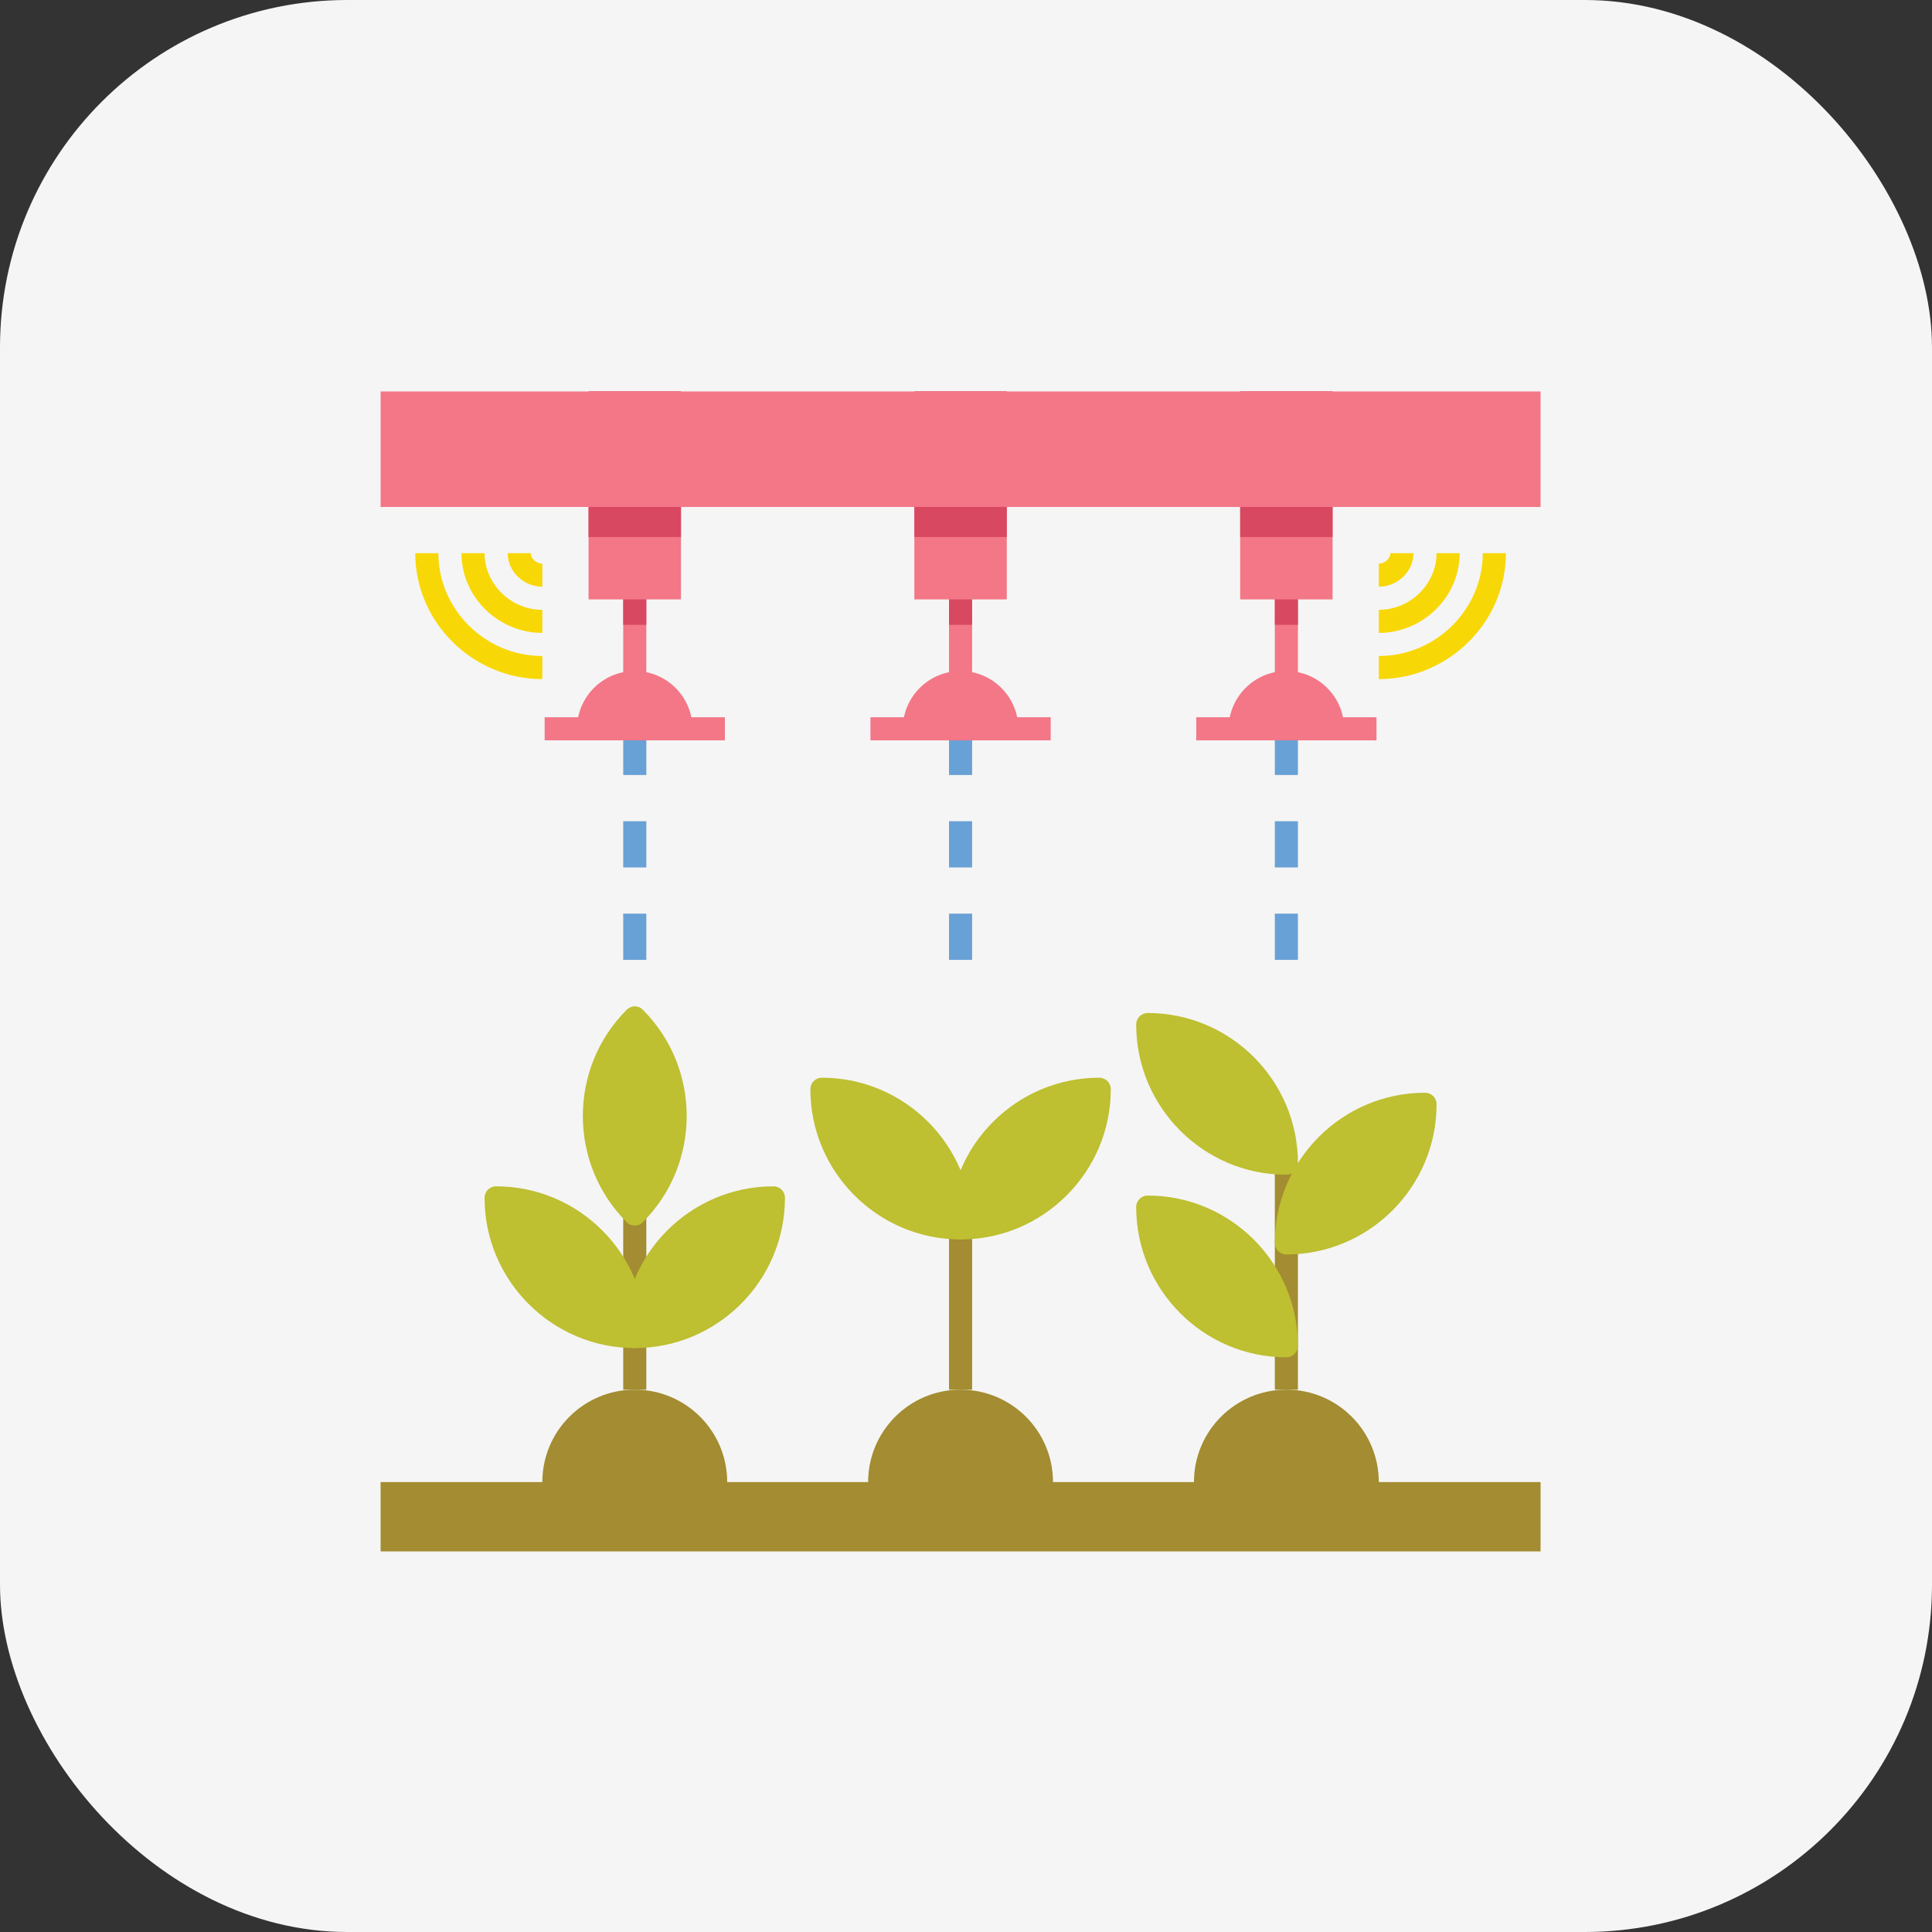 <svg width="178" height="178" viewBox="0 0 178 178" fill="none" xmlns="http://www.w3.org/2000/svg">
<rect x="0" y="0" width="178" height="178" fill="#333333" stroke="none"/>
<rect width="178" height="178" rx="32" fill="#F5F5F5"/>
<path d="M59.547 88.436H57.418V84.178H59.547V88.436ZM59.547 79.92H57.418V75.662H59.547V79.92ZM59.547 71.404H57.418V67.147H59.547V71.404ZM89.564 88.436H87.436V84.178H89.564V88.436ZM89.564 79.92H87.436V75.662H89.564V79.92ZM89.564 71.404H87.436V67.147H89.564V71.404ZM119.582 88.436H117.453V84.178H119.582V88.436ZM119.582 79.92H117.453V75.662H119.582V79.92ZM119.582 71.404H117.453V67.147H119.582V71.404Z" fill="#68A1D6"/>
<path d="M59.547 50.967H57.418V62.889H59.547V50.967Z" fill="#F37787"/>
<path d="M89.564 50.967H87.436V62.889H89.564V50.967Z" fill="#F37787"/>
<path d="M119.582 50.967H117.453V62.889H119.582V50.967Z" fill="#F37787"/>
<path d="M59.547 50.967H57.418V57.566H59.547V50.967Z" fill="#D84861"/>
<path d="M89.564 50.967H87.436V57.566H89.564V50.967Z" fill="#D84861"/>
<path d="M119.582 50.967H117.453V57.566H119.582V50.967Z" fill="#D84861"/>
<path d="M62.74 36.065H54.225V55.225H62.74V36.065Z" fill="#F37787"/>
<path d="M92.758 36.065H84.242V55.225H92.758V36.065Z" fill="#F37787"/>
<path d="M122.775 36.065H114.26V55.225H122.775V36.065Z" fill="#F37787"/>
<path d="M62.74 36.065H54.225V49.477H62.74V36.065Z" fill="#D84861"/>
<path d="M92.758 36.065H84.242V49.477H92.758V36.065Z" fill="#D84861"/>
<path d="M122.775 36.065H114.26V49.477H122.775V36.065Z" fill="#D84861"/>
<path d="M49.967 58.312C45.922 58.312 42.516 55.012 42.516 50.967H44.645C44.645 53.734 46.986 56.183 49.967 56.183V58.312Z" fill="#F8D707"/>
<path d="M49.967 62.569C43.58 62.569 38.258 57.353 38.258 50.967H40.387C40.387 56.076 44.645 60.44 49.967 60.44V62.569ZM49.967 54.054C48.264 54.054 46.773 52.67 46.773 50.967H48.902C48.902 51.393 49.328 51.925 49.967 51.925V54.054ZM127.033 58.312V56.183C130.014 56.183 132.355 53.734 132.355 50.967H134.484C134.484 55.012 131.078 58.312 127.033 58.312Z" fill="#F8D707"/>
<path d="M127.033 62.569V60.44C132.355 60.44 136.613 56.076 136.613 50.967H138.742C138.742 57.353 133.42 62.569 127.033 62.569ZM127.033 54.054V51.925C127.672 51.925 128.098 51.393 128.098 50.967H130.227C130.227 52.67 128.736 54.054 127.033 54.054Z" fill="#F8D707"/>
<path d="M58.482 62.889C56.141 62.889 54.225 64.805 54.225 67.147H62.74C62.74 64.805 60.824 62.889 58.482 62.889Z" fill="#F37787"/>
<path d="M62.74 68.211H54.225C53.629 68.211 53.16 67.743 53.16 67.147C53.16 64.209 55.544 61.824 58.482 61.824C61.42 61.824 63.805 64.209 63.805 67.147C63.805 67.743 63.315 68.211 62.74 68.211ZM55.459 66.082H61.484C61.037 64.847 59.866 63.953 58.482 63.953C57.099 63.953 55.906 64.847 55.459 66.082Z" fill="#F37787"/>
<path d="M127.033 136.549C127.033 131.844 123.222 128.033 118.518 128.033C113.813 128.033 110.002 131.844 110.002 136.549H97.016C97.016 131.844 93.205 128.033 88.5 128.033C83.795 128.033 79.984 131.844 79.984 136.549H66.998C66.998 131.844 63.187 128.033 58.482 128.033C53.778 128.033 49.967 131.844 49.967 136.549H35.065V142.936H49.967H66.998H79.984H97.016H110.002H127.033H141.936V136.549H127.033Z" fill="#A38C31"/>
<path d="M59.547 111.854H57.418V128.033H59.547V111.854Z" fill="#A38C31"/>
<path d="M58.482 93.779C53.501 98.761 53.501 106.851 58.482 111.853C63.464 106.872 63.464 98.782 58.482 93.779Z" fill="#BEBF31"/>
<path d="M58.482 112.918C58.206 112.918 57.929 112.811 57.737 112.599C52.351 107.212 52.351 98.42 57.737 93.034C57.929 92.842 58.206 92.715 58.482 92.715C58.759 92.715 59.036 92.821 59.227 93.034C64.614 98.42 64.614 107.212 59.227 112.599C59.036 112.811 58.759 112.918 58.482 112.918ZM58.482 95.376C54.927 99.676 54.927 105.978 58.482 110.278C62.038 105.956 62.038 99.676 58.482 95.376ZM45.709 110.363C45.709 117.41 51.436 123.137 58.482 123.137C58.482 116.09 52.756 110.363 45.709 110.363Z" fill="#BEBF31"/>
<path d="M58.482 124.201C50.861 124.201 44.645 117.985 44.645 110.363C44.645 109.767 45.113 109.299 45.709 109.299C53.331 109.299 59.547 115.515 59.547 123.137C59.547 123.733 59.057 124.201 58.482 124.201ZM46.816 111.47C47.348 117.027 51.798 121.476 57.354 122.008C56.822 116.452 52.394 112.003 46.816 111.47Z" fill="#BEBF31"/>
<path d="M71.256 110.363C64.209 110.363 58.482 116.09 58.482 123.137C65.529 123.137 71.256 117.41 71.256 110.363Z" fill="#BEBF31"/>
<path d="M58.482 124.201C57.886 124.201 57.418 123.733 57.418 123.137C57.418 115.515 63.634 109.299 71.256 109.299C71.852 109.299 72.32 109.767 72.32 110.363C72.32 117.985 66.104 124.201 58.482 124.201ZM70.149 111.47C64.592 112.003 60.143 116.452 59.611 122.008C65.167 121.497 69.617 117.048 70.149 111.47Z" fill="#BEBF31"/>
<path d="M89.564 113.131H87.436V128.033H89.564V113.131Z" fill="#A38C31"/>
<path d="M75.727 100.357C75.727 107.404 81.453 113.131 88.5 113.131C88.5 106.084 82.773 100.357 75.727 100.357Z" fill="#BEBF31"/>
<path d="M88.5 114.195C80.879 114.195 74.662 107.979 74.662 100.357C74.662 99.761 75.13 99.293 75.727 99.293C83.348 99.293 89.564 105.509 89.564 113.131C89.564 113.727 89.075 114.195 88.5 114.195ZM76.834 101.464C77.366 107.021 81.815 111.47 87.372 112.003C86.84 106.446 82.411 101.997 76.834 101.464Z" fill="#BEBF31"/>
<path d="M101.273 100.357C94.227 100.357 88.5 106.084 88.5 113.131C95.547 113.131 101.273 107.404 101.273 100.357Z" fill="#BEBF31"/>
<path d="M88.5 114.195C87.904 114.195 87.436 113.727 87.436 113.131C87.436 105.509 93.652 99.293 101.273 99.293C101.87 99.293 102.338 99.761 102.338 100.357C102.338 107.979 96.121 114.195 88.5 114.195ZM100.166 101.464C94.61 101.997 90.16 106.446 89.628 112.003C95.185 111.492 99.634 107.042 100.166 101.464Z" fill="#BEBF31"/>
<path d="M119.582 107.17H117.453V128.033H119.582V107.17Z" fill="#A38C31"/>
<path d="M105.744 94.397C112.791 94.397 118.518 100.123 118.518 107.17C111.471 107.17 105.744 101.443 105.744 94.397Z" fill="#BEBF31"/>
<path d="M118.518 108.234C110.896 108.234 104.68 102.018 104.68 94.397C104.68 93.8 105.148 93.332 105.744 93.332C113.366 93.332 119.582 99.548 119.582 107.17C119.582 107.766 119.114 108.234 118.518 108.234ZM106.851 95.504C107.383 101.06 111.833 105.509 117.389 106.042C116.878 100.485 112.429 96.036 106.851 95.504Z" fill="#BEBF31"/>
<path d="M131.291 101.741C131.291 108.788 125.564 114.515 118.518 114.515C118.518 107.468 124.244 101.741 131.291 101.741Z" fill="#BEBF31"/>
<path d="M118.518 115.579C117.921 115.579 117.453 115.111 117.453 114.515C117.453 106.893 123.67 100.677 131.291 100.677C131.887 100.677 132.355 101.145 132.355 101.741C132.355 109.363 126.139 115.579 118.518 115.579ZM130.184 102.87C124.628 103.402 120.178 107.851 119.646 113.408C125.202 112.875 129.652 108.426 130.184 102.87Z" fill="#BEBF31"/>
<path d="M105.744 111.215C112.791 111.215 118.518 116.942 118.518 123.988C111.45 123.988 105.744 118.262 105.744 111.215Z" fill="#BEBF31"/>
<path d="M118.518 125.053C110.896 125.053 104.68 118.836 104.68 111.215C104.68 110.619 105.148 110.15 105.744 110.15C113.366 110.15 119.582 116.367 119.582 123.988C119.582 124.584 119.092 125.053 118.518 125.053ZM106.851 112.322C107.383 117.878 111.833 122.328 117.389 122.86C116.857 117.304 112.429 112.854 106.851 112.322Z" fill="#BEBF31"/>
<path d="M141.936 36.065H35.065V46.709H141.936V36.065Z" fill="#F37787"/>
<path d="M66.785 66.082H50.18V68.211H66.785V66.082Z" fill="#F37787"/>
<path d="M88.5 62.889C86.158 62.889 84.242 64.805 84.242 67.147H92.758C92.758 64.805 90.842 62.889 88.5 62.889Z" fill="#F37787"/>
<path d="M92.758 68.211H84.242C83.646 68.211 83.178 67.743 83.178 67.147C83.178 64.209 85.562 61.824 88.5 61.824C91.438 61.824 93.822 64.209 93.822 67.147C93.822 67.743 93.333 68.211 92.758 68.211ZM85.477 66.082H91.502C91.055 64.847 89.884 63.953 88.5 63.953C87.116 63.953 85.924 64.847 85.477 66.082Z" fill="#F37787"/>
<path d="M96.803 66.082H80.197V68.211H96.803V66.082Z" fill="#F37787"/>
<path d="M118.518 62.889C116.176 62.889 114.26 64.805 114.26 67.147H122.775C122.775 64.805 120.859 62.889 118.518 62.889Z" fill="#F37787"/>
<path d="M122.775 68.211H114.26C113.664 68.211 113.195 67.743 113.195 67.147C113.195 64.209 115.58 61.824 118.518 61.824C121.455 61.824 123.84 64.209 123.84 67.147C123.84 67.743 123.35 68.211 122.775 68.211ZM115.495 66.082H121.519C121.072 64.847 119.901 63.953 118.518 63.953C117.134 63.953 115.942 64.847 115.495 66.082Z" fill="#F37787"/>
<path d="M126.82 66.082H110.215V68.211H126.82V66.082Z" fill="#F37787"/>
</svg>
